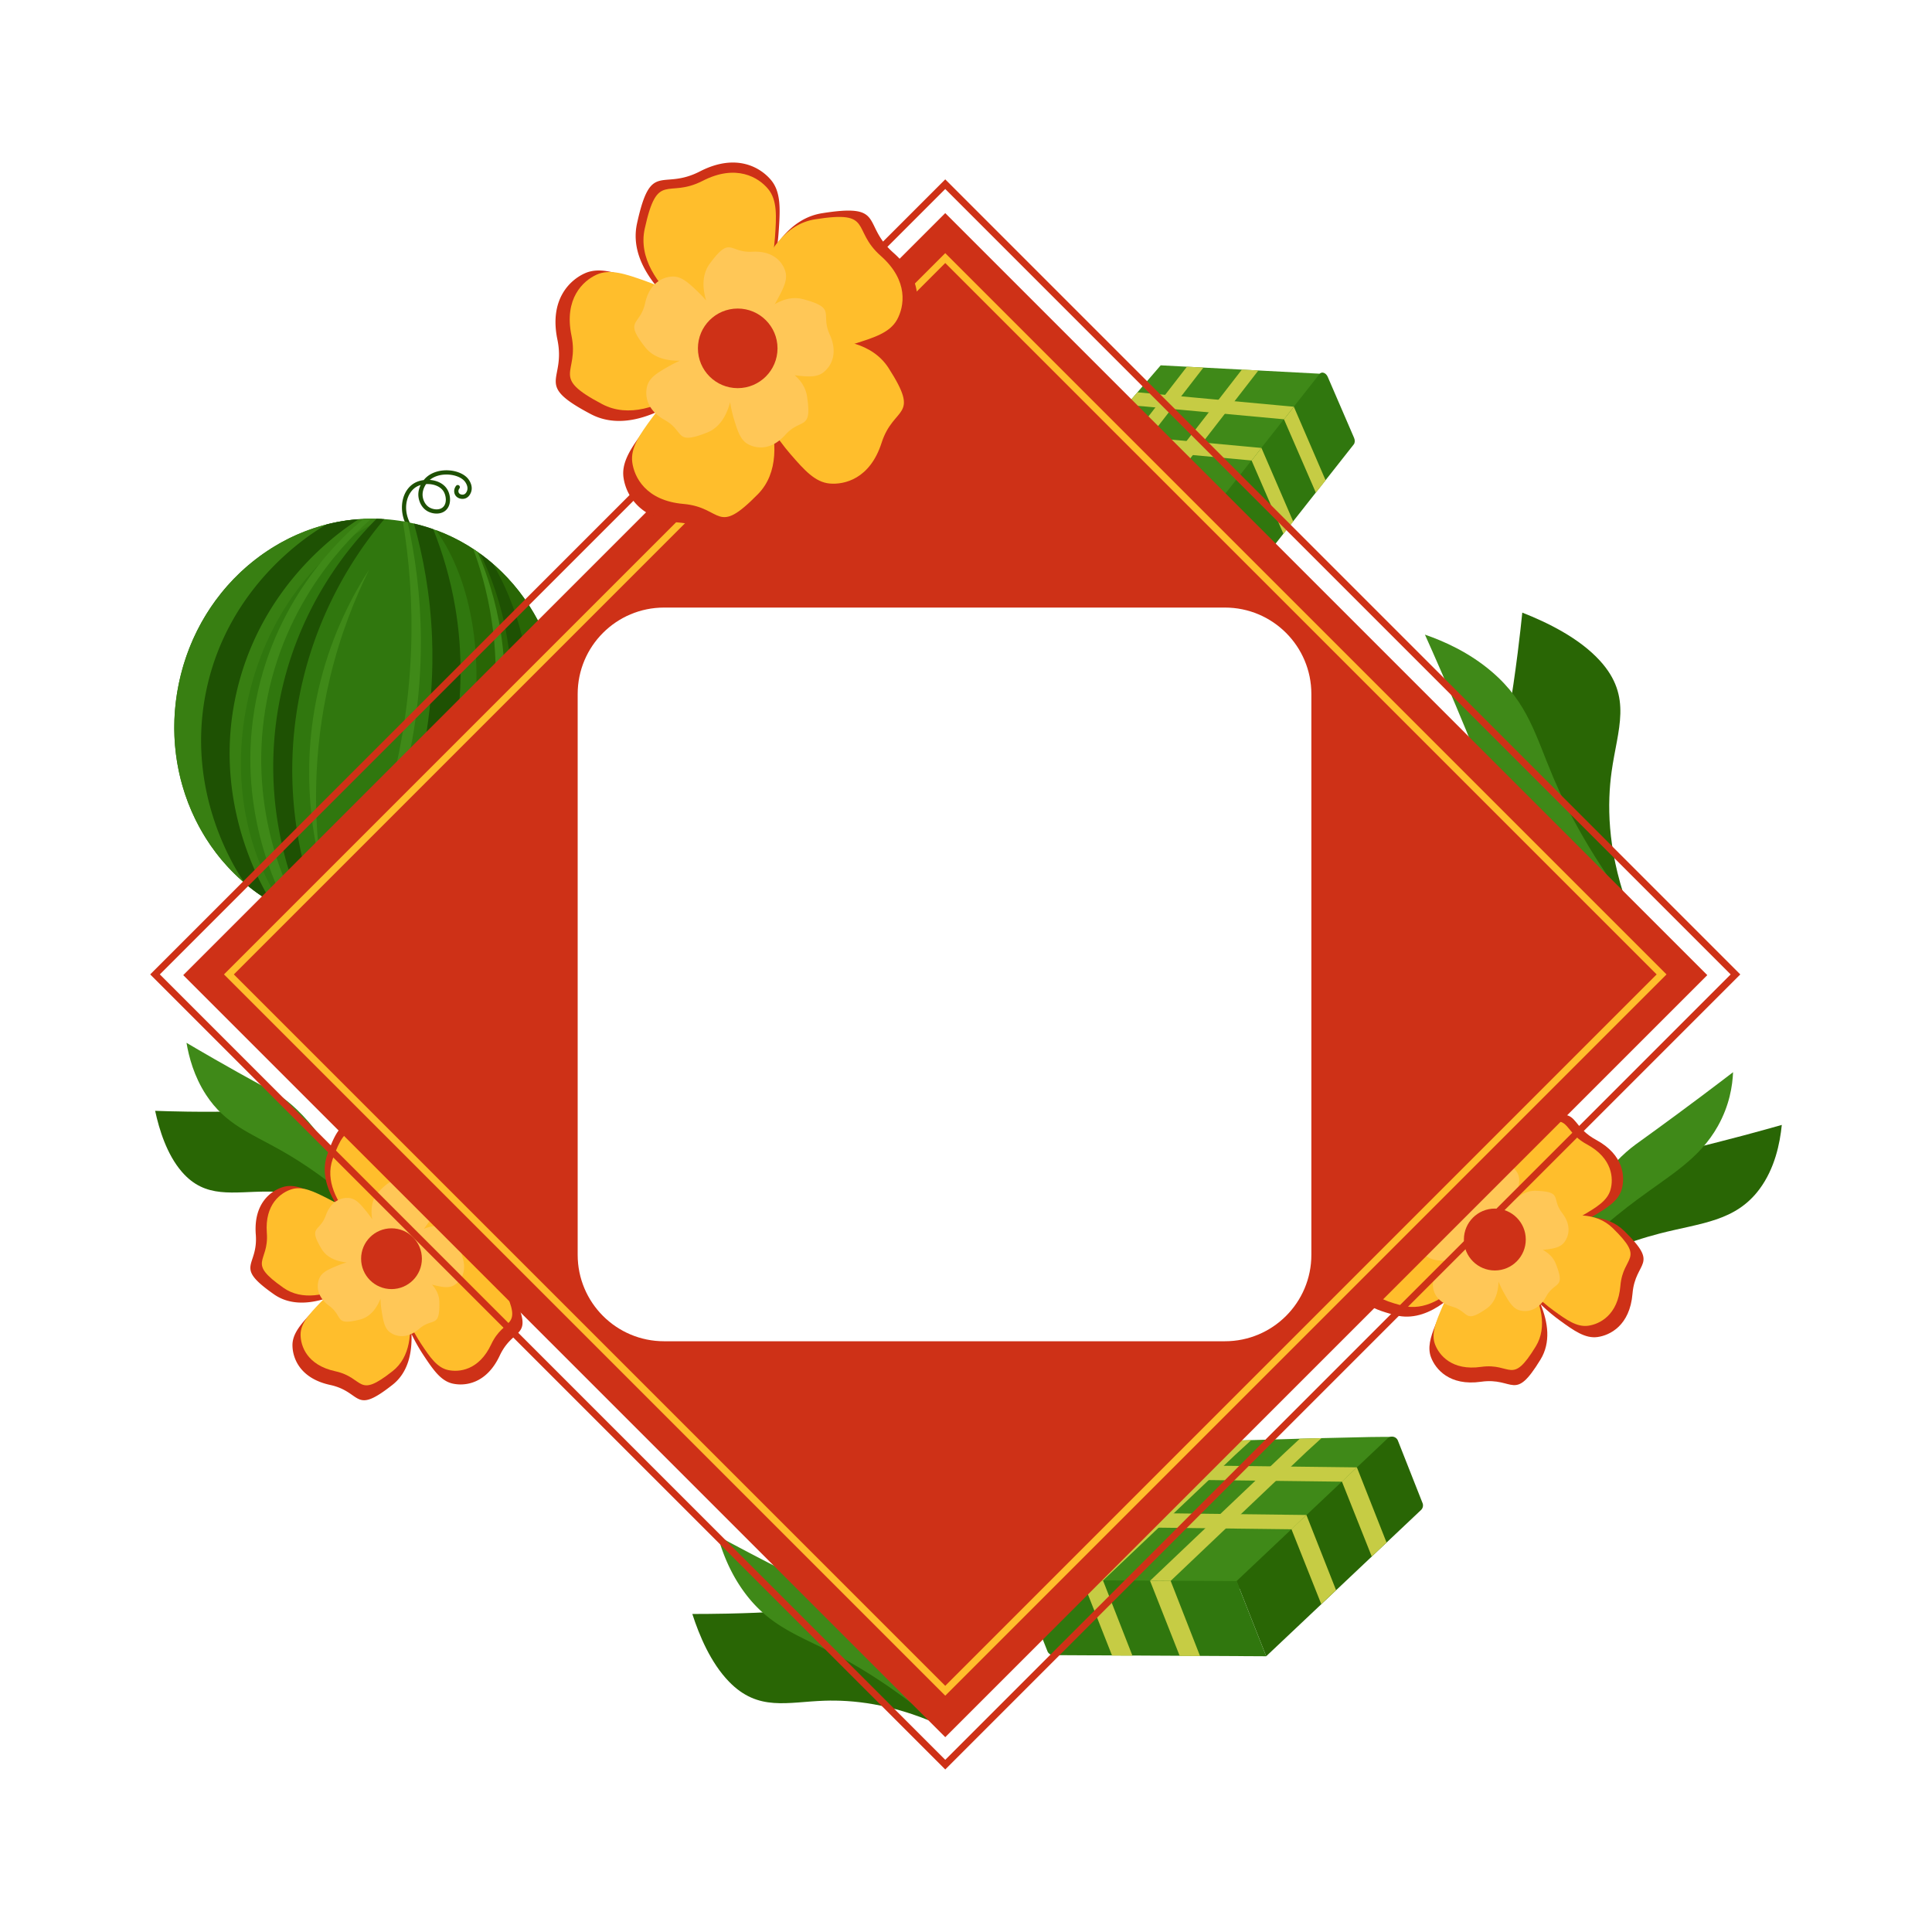 <svg xmlns="http://www.w3.org/2000/svg" viewBox="0 0 2000 2000" width="300" height="300" fill="none"><defs><style>.cls-3tet1{fill:#296605}.cls-3tet2{fill:#ce3117}.cls-3tet3{fill:#1e5103}.cls-3tet4{fill:#c6cc44}.cls-3tet5{fill:#30770e}.cls-3tet6{fill:#ffbe2c}.cls-3tet7{fill:#3f8918}.cls-3tet9{fill:#ffc757}</style></defs><path d="M1596.34 1331.96c52.51-98.92 94.88-128.26 124.82-135.7 6.22-1.55 37.64-8.54 83.19-20.69 17.15-4.57 31.12-8.49 40.16-11.06-1.93 19.21-7.23 45.06-23.01 66.36-24.97 33.68-60.67 35.05-103.38 46.06-31.54 8.14-74.3 23.45-121.79 55.02Z" class="cls-3tet1"/><path d="M1596.31 1332.16c38.53-90.86 72.26-129.32 96.78-147.32 5.1-3.74 30.87-22.07 68.14-50.02 14.03-10.52 25.45-19.23 32.84-24.89-.61 14.1-3.66 34.22-15.69 55.71-19.02 33.99-48.65 50.26-83.61 76.22-25.82 19.17-60.6 48.11-98.46 90.31Z" class="cls-3tet7"/><path d="M381.5 1258.48c-55.64-89.21-93.47-108.52-118.32-108.31-5.17.04-31.14 1.11-69.08.59-14.28-.2-25.95-.56-33.5-.84 4.23 19.53 12.07 45.08 27.61 63.09 24.59 28.49 53.18 20.4 88.69 20.51 26.23.09 62.39 4.67 104.6 24.96" class="cls-3tet1"/><path d="M381.55 1258.68c-43.4-84.52-75.62-115.66-97.65-127.91-4.58-2.55-27.65-14.8-61.22-34.03-12.63-7.24-22.94-13.28-29.61-17.22 2.46 14.54 7.72 34.72 20.29 53.94 19.9 30.39 45.75 39.48 77.2 57.24 23.23 13.12 54.95 34.05 90.99 67.99Z" class="cls-3tet7"/><path d="M970.48 1784.66c-71.76-98.47-115.3-118.79-142.29-117.59-5.61.25-33.69 2.46-74.99 3.34-15.54.33-28.27.37-36.51.36 7.07 21.86 18.82 50.38 37.99 70.1 30.32 31.18 60.37 20.95 98.97 19.7 28.52-.92 68.39 2.85 116.81 24.09Z" class="cls-3tet1"/><path d="M970.56 1784.89c-57.86-93.66-96.81-127.53-122.3-140.49-5.3-2.69-31.92-15.62-70.83-36.01a3310 3310 0 0 1-34.36-18.27c4.52 16.31 12.78 38.87 28.88 60.05 25.47 33.51 54.71 42.75 91.13 61.57 26.9 13.9 64.02 36.27 107.48 73.16Z" class="cls-3tet7"/><path d="M1683.64 934.38c-110.69-90.91-130.13-142.49-125.47-173.2.97-6.38 6.98-38.26 12.94-85.34 2.24-17.72 3.8-32.25 4.76-41.66 25.63 10.06 58.76 26.08 80.36 49.77 34.15 37.47 18.19 70.85 12.1 114.83-4.5 32.49-4.67 78.37 15.31 135.61Z" class="cls-3tet1"/><path d="M1683.9 934.5c-106.52-74.6-142.91-122.17-155.58-152.46-2.63-6.3-15.12-37.87-35.19-84.17-7.55-17.42-13.9-31.68-18.04-40.9 19.21 6.64 45.54 18.13 69.27 38.45 37.54 32.13 45.27 66.38 63.72 109.68 13.63 31.99 36.32 76.42 75.82 129.41Z" class="cls-3tet7"/><path d="M537.03 1243.82c-22.57-25.75-.4-39.8-51.99-38.26-12.65.38-23.4 5.78-32.41 13.71-.13.12-.26.23-.39.35a78 78 0 0 0-4.79 4.68l-.36.39.15-.6.06-.24c.67-2.72 1.23-5.24 1.69-7.53l.12-.58c3.44-17.12 5.91-30.75-.72-41.21-6.82-10.76-24.2-25.01-54.64-14.14-.09.03-.19.06-.29.1-2.72.98-5.25 1.7-7.6 2.22-18.35 4.03-26.37-4.04-35.34 7.6-2.53 3.3-5.14 8.19-8.08 15.38-.9 2.18-1.82 4.57-2.78 7.2-.25.68-.51 1.38-.76 2.09-6.11 17.09-1.16 34.29 7.82 49.4q.135.255.3.51c.72 1.19 1.46 2.38 2.23 3.55-1.44-.93-2.86-1.81-4.23-2.63-4.3-2.6-8.22-4.71-11.62-6.44-6.94-3.51-13.26-6.67-19.19-8.81-7.59-2.74-14.52-3.79-21.25-1.74-12.22 3.71-30.67 16.74-28.16 49.2 2.65 34.14-23.52 32.11 18.7 61.78 15.07 10.59 33.26 10.24 50.43 5.43.37-.1.74-.21 1.1-.32q1.575-.45 3.12-.96-1.59 1.35-3.06 2.67c-4.2 3.74-7.71 7.23-10.59 10.26-2.2 2.31-4.31 4.54-6.3 6.71-9.05 9.93-15.47 18.71-15.44 28.99.05 12.77 7.22 34.19 39.03 41.11 33.46 7.29 23.99 31.76 64.55-.15 16.06-12.63 20.33-32.83 19.64-52.61 4.41 9.24 8.89 16.65 12.59 22.22 9.82 14.77 17.74 26.38 29.98 29.13 12.46 2.79 34.93.56 48.75-28.92 4.49-9.57 9.67-14.79 14.03-18.8 1.91-1.76 3.67-3.29 5.14-4.85 4.27-4.52 6.15-9.33 2.59-20.86-1.49-4.82-3.93-10.82-7.55-18.46-5.14-10.83-13.72-18.3-23.86-23.36-.8-.4-1.62-.79-2.44-1.16h.04c.19-.03.38-.07.57-.1 10.29-1.81 19.28-3.49 26.42-6.67 2.37-1.07 4.53-2.29 6.47-3.75 2-1.49 3.75-3.22 5.25-5.26 7.56-10.29 14.53-31.77-6.93-56.26Zm-123.25 77.17c-.38.44-.77.88-1.15 1.32-.21-.51-.32-.79-.32-.79-.9-.48-1.81-.97-2.71-1.45-5.51-2.95-11.01-5.89-16.51-8.84-.06.02-.12.05-.17.07l.45-2.23c.14-.67.27-1.35.41-2.02.17-.87.35-1.73.53-2.6.32-1.6.64-3.21.97-4.81.46-2.29.93-4.59 1.39-6.88.1 0 .21 0 .31-.02 5.6-.38 11.18-.78 16.77-1.17-.08.32-.12.5-.12.5 2.4 5.05 4.79 10.09 7.17 15.14.59 1.23 1.17 2.46 1.75 3.69-2.92 3.36-5.84 6.73-8.77 10.09" class="cls-3tet2"/><path d="M394.6 1290.07s-66.16-45.45-50.2-90.17c15.97-44.71 20.57-21.01 50.2-31.72 28.17-10.18 44.24 2.98 50.53 12.91 6.17 9.74 3.78 22.45.55 38.45-3.06 15.2-10.5 41.2-31.07 69.14-6.67.46-13.34.93-20.01 1.39" class="cls-3tet6"/><path d="M413.16 1289.23s18.24-78.17 65.7-79.59c47.46-1.41 27.06 11.51 47.82 35.2 19.74 22.52 13.33 42.29 6.38 51.76-6.83 9.3-19.54 11.69-35.61 14.52-15.27 2.68-42.19 5.23-75.7-3.76-2.86-6.04-5.72-12.08-8.58-18.13Z" class="cls-3tet6"/><path d="M422.34 1305.42s78.93-14.65 99.25 28.26c20.33 42.9.31 29.41-13.07 57.93-12.72 27.12-33.39 29.17-44.86 26.6-11.25-2.52-18.55-13.21-27.58-26.8-8.58-12.91-21.71-36.55-26.92-70.86 4.39-5.04 8.77-10.09 13.16-15.13Z" class="cls-3tet6"/><path d="M411.94 1316.32s31.82 73.7-5.49 103.05c-37.31 29.36-28.6 6.84-59.38.14-29.26-6.37-35.87-26.07-35.91-37.82-.04-11.53 8.75-21.02 20-32.85 10.68-11.23 30.81-29.29 63.1-41.99 5.89 3.16 11.79 6.31 17.68 9.47" class="cls-3tet6"/><path d="M393.72 1308.77s-61.44 51.67-100.28 24.37-14.77-25.43-17.21-56.84c-2.31-29.86 14.66-41.85 25.9-45.26 11.03-3.35 22.65 2.34 37.21 9.71 13.83 7 36.91 21.09 58.36 48.36-1.33 6.55-2.66 13.1-3.99 19.66Z" class="cls-3tet6"/><path d="M479.83 1305.59c-.25-1.35-.6-2.75-1.05-4.22-.41-1.33-.71-2.57-.92-3.72-2.64-14.28 7.55-16.76-16.25-26.56-4-1.65-8.07-2.14-12.09-1.78-3.68.32-7.31 1.35-10.8 2.84 1.04-1.33 1.97-2.57 2.77-3.7 1.04-1.46 2.04-2.86 2.95-4.22 4.04-5.92 6.75-11.05 5.96-16.49-.6-4.11-2.81-9.7-8.31-13.76-.77-.59-1.61-1.13-2.52-1.64-3.35-1.86-7.64-3.2-13.12-3.6-13.21-.98-15.29-8.34-22.51-5.01-2.85 1.31-6.5 4.28-11.94 9.97-.25.27-.5.53-.74.81-1.65 1.87-2.94 3.9-3.93 6.05-3.04 6.61-3.21 14.29-2.01 21.74-2.09-3.2-4.09-5.85-5.8-7.95-6.03-7.43-10.88-13.26-17.59-14.1-3.25-.41-7.66-.1-12.03 2.13-1.07.54-2.13 1.2-3.18 2-.08.05-.17.12-.25.19-.49.38-.97.78-1.45 1.24-3.01 2.76-5.75 6.77-7.78 12.46-6.22 17.39-18.65 10.63-4.4 34.53 5.5 9.23 15.63 12.96 25.99 14.07a99 99 0 0 0-9.57 3.36c-8.85 3.64-15.82 6.61-18.56 12.79-1.77 4-2.9 10.36.15 17.13.75 1.68 1.76 3.38 3.08 5.08.11.14.22.29.34.43.26.32.53.64.82.96 1.55 1.77 3.45 3.52 5.77 5.23 14.87 10.96 4.82 20.92 31.81 14.14 10.69-2.68 17.24-11.68 21.25-21.57.14 5.51.71 10.15 1.31 13.71 1.58 9.43 2.93 16.89 8.34 20.94 4.13 3.09 11.66 6.01 20.76 2.47 1.45-.56 2.94-1.29 4.47-2.21 1.68-1.01 3.39-2.25 5.14-3.76 13.99-12.07 21.47-.05 20.86-27.88-.15-6.97-3.15-12.9-7.55-17.86h.03c9.27 2.33 16.65 4.09 22.53.75 1.38-.78 2.87-1.86 4.28-3.27 1.56-1.54 3.03-3.47 4.16-5.83 1.11-2.33 1.9-5.08 2.11-8.28.16-2.31 0-4.84-.53-7.62Zm-82.31 3.02c-.99-1.29-1.98-2.57-2.98-3.86-.08-.1-.15-.2-.23-.3l-1.23-1.59h-.1c.76-1.07 1.53-2.15 2.3-3.22.13-.19.27-.39.42-.58 1.06-1.5 2.14-3 3.21-4.5l8.67 3.18c-.11.14-.17.21-.17.21l.24 11.24c-1.61.75-3.22 1.49-4.84 2.25-.85.39-1.7.78-2.55 1.18.01-.3.01-.46.01-.46-.92-1.18-1.83-2.37-2.75-3.55" class="cls-3tet9"/><circle cx="405.28" cy="1303.01" r="31.46" class="cls-3tet2"/><path d="M485.06 496.29c-3.67-5.14-11.4-8.72-20.16-9.34-9.84-.71-19.09 2.39-24.75 8.3-.3.31-.84.9-1.49 1.72-3.61.47-7.06 1.57-9.91 3.26-11.9 7.07-15.93 24.29-9.84 39.7l.03.09c.47 1.16.99 2.32 1.57 3.46.39.76 1.16 1.2 1.96 1.2a2.3 2.3 0 0 0 .99-.24c1.08-.55 1.51-1.87.96-2.95-.08-.15-.15-.3-.22-.45-7.8-15.77-2.6-31.45 6.79-37.04 1.35-.8 2.85-1.44 4.46-1.91-1.77 3.64-3.09 8.44-1.99 13.86.59 2.93 2.75 10.13 9.92 13.7 5.08 2.52 12.86 3.21 17.94-1.24 6.02-5.27 5.55-15.45 1.66-21.86-3.67-6.06-10.76-9.2-18.07-9.74 4.84-4.01 12.02-6.04 19.68-5.49 7.49.54 13.97 3.42 16.9 7.52.99 1.38 3.18 4.97 2.2 8.57-.24.89-1.23 3.86-3.75 4.5-1.53.38-4.11.05-5.05-1.9-.64-1.33-.36-3.07.73-4.42a2.192 2.192 0 0 0-3.41-2.75c-2.14 2.66-2.64 6.22-1.27 9.07 1.89 3.93 6.61 5.12 10.07 4.25 4.83-1.22 6.51-6.13 6.91-7.6 1.42-5.22-1.18-9.93-2.86-12.27m-25.82 12.53c2.58 4.27 3.74 12.3-.81 16.3-3.56 3.11-9.29 2.49-13.1.6-5.44-2.7-7.11-8.34-7.57-10.64-1.18-5.82 1.28-10.93 3.31-13.95 7.17-.42 14.74 2.04 18.17 7.69" class="cls-3tet3"/><ellipse cx="380.95" cy="748.28" class="cls-3tet5" rx="211.7" ry="200.02" transform="rotate(-78.43 380.932 748.264)"/><path d="M294.97 941.13C212.63 902 164.88 806.45 185 708.15c21.46-104.82 112.67-176.44 210.93-170.86-66.72 30.53-121.78 101.14-140.19 191.07-16.49 80.54.13 158.38 39.23 212.76Z" style="fill:#387f12"/><path d="M577.27 788.48c-19.83 96.83-99.18 165.33-188.63 170.8 44.2-38.14 80.67-102.71 96.53-180.18 18.78-91.74 3.88-178.2-33.84-230.32 92.03 33.81 147.34 135.2 125.94 239.7" class="cls-3tet1"/><path d="M337.88 542.98c4.81-1.28 10.1-2.46 15.84-3.43 6.32-1.06 12.22-1.7 17.61-2.05-17.57 11.25-98.53 65.71-125.38 174.63-28.4 115.21 24.93 205.28 35 221.6a155 155 0 0 1-20.38-13.49c-2.58-2.02-5.01-4.05-7.28-6.07-9.38-13.81-61.95-94-39.63-199.9C237 603.54 324.01 551.04 337.88 542.98" class="cls-3tet3"/><path d="M397.86 537.42c-23.18 27.38-75.05 96.09-90.78 199.8-15.72 103.61 13.37 184.55 27.37 217.58a84 84 0 0 1-6.15-1.27c-3.78-.93-7.19-2.05-10.2-3.21-13.5-28.36-48.99-112.38-29.54-220.32 18.95-105.22 78.83-170.6 101.3-192.95 2.67.12 5.34.24 8 .37" class="cls-3tet3"/><path d="M384.39 537c-20.21 17.59-90.9 83.41-109.56 195.91-18.06 108.88 24.21 191.72 37.55 215.66-2.26-.72-4.69-1.62-7.25-2.72-2.24-.97-4.29-1.97-6.15-2.97-12.48-22.83-55.45-107.88-33.87-218.24 21.2-108.44 90.86-170.56 111.13-187.42l8.16-.21Z" class="cls-3tet7"/><path d="M448.46 547.81c-3.68-1.29-7.59-2.54-11.73-3.7-2.83-.79-5.58-1.49-8.24-2.12 9.34 33.17 17 72.92 18.77 118.04 5.45 138.65-47.88 245.87-79.9 299.21 5.09.23 10.5.29 16.19.11q4.725-.15 9.15-.48c32.98-50.84 104.23-177.23 78.69-329.44-5.07-30.24-13.3-57.5-22.92-81.63Z" class="cls-3tet3"/><path d="M421.99 540.33c-1.65-.22-3.3-.43-4.95-.65 6.31 38.25 10.36 83.22 8.49 133.42-4.65 124.95-43.76 223.4-74.85 284.64 2.21.27 4.41.55 6.62.82 32.69-58.73 79.39-163.51 78.39-297.85-.34-45.35-6.05-85.86-13.7-120.38m-39.8 49.23c-14.68 29.66-29.91 67.33-40.63 112.3-19.04 79.9-15.75 149.02-9.53 195.36-9.29-37.2-21.43-107.98-.37-191.67 12.71-50.51 33.45-89.53 50.52-115.99Z" class="cls-3tet7"/><path d="M497.22 573.42c11.33 23.09 48 104.94 24.39 208.49-22.9 100.43-87.97 157.54-108.31 174.08 4.68-.69 9.88-1.76 15.44-3.41 2.93-.87 5.66-1.82 8.21-2.8 16.86-12.72 86.95-68.57 106.73-170.98 19.29-99.91-22.42-176.27-33.34-194.96-1.91-1.66-3.92-3.34-6.04-5.03q-3.615-2.88-7.08-5.4Z" class="cls-3tet3"/><path d="M489.92 568.37c11.67 31.36 34.66 106.13 16.41 199.37-19.99 102.18-77.72 166.27-101.05 189.66.95-.14 1.92-.3 2.89-.46.74-.12 1.46-.25 2.18-.38 21.68-19.58 89.04-85.38 107.5-194.84 15.24-90.37-11.08-161.74-23.46-190.31l-4.47-3.03Zm570.01 1071.22c73.92 1.74 147.84 3.48 221.77 5.21.92 0 1.81-.34 2.48-.98l158.8-150.01c1.21-1.15 1.38-2.74.83-4.02 0 0-.66-1.54-3.49-2.15-2.44-.53-33.24.09-72.34 1.11-7.23.19-14.74.4-22.42.6-16.46.46-33.64.96-50.29 1.46-7.71.23-15.31.46-22.67.69-18.08.55-34.73 1.07-48.07 1.5-8.81 7.85-17.61 15.68-26.42 23.52-5.54 4.94-11.07 9.87-16.61 14.8-12.89 11.48-25.79 22.98-38.69 34.46l-16.62 14.79c-22.09 19.68-44.18 39.35-66.27 59.02Z" class="cls-3tet7"/><path d="m1310.77 1714.55 160.25-151.38a6.57 6.57 0 0 0 1.6-7.18l-25.51-64.65c-1.71-4.32-7.24-5.55-10.62-2.36l-156.42 147.77 30.7 77.81Z" class="cls-3tet1"/><path d="m1310.77 1714.55-220.44-1.16a6.55 6.55 0 0 1-6.07-4.16l-25.51-64.65c-1.71-4.32 1.5-9 6.14-8.98l215.18 1.14z" class="cls-3tet5"/><path d="m1420.03 1611.3 15.33-14.47-30.7-77.82-15.52 14.66zm-52.26 49.28 15.32-14.47-30.7-77.81-15.51 14.66zm-125.48 53.73-21.07-.11-30.71-77.81 21.34.11zm-70-.36-21.08-.1-30.7-77.81 21.34.11z" class="cls-3tet4"/><path d="m1190.52 1636.39 21.31.17 80.63-76.62 15.49-14.72 12.86-12.22 15.58-14.8 1-.95 15.47-14.69c5.04-4.6 10.09-9.2 15.13-13.8-7.23.19-14.74.4-22.42.6-5.11 4.75-10.21 9.5-15.31 14.25l-15.08 14.33-.29.28-15.28 14.53-13.34 12.67-15.41 14.64-80.33 76.34Zm-70.03-.39 21.31.17 79.8-75.83 15.23-14.47 14.42-13.69 12.34-11.73 3.24-3.08 11.91-11.33 16.53-15.21c-7.71.23-15.31.46-22.67.69-5.5 5.2-10.99 10.39-16.48 15.59l-10.53 10-4.53 4.3-11.06 10.5-14.88 14.14-15.15 14.4-79.5 75.55Z" class="cls-3tet4"/><path d="m1126.2 1580.57 210.83 2.54 15.36-14.81-209.57-2.52zm55.3-49.25 48.51.58 21.23.26 48.35.58 21.2.25 68.5.83 15.35-14.81-68.28-.82-21.21-.25-48.34-.58-21.23-.26-47.48-.57c-5.54 4.94-11.07 9.87-16.61 14.8Z" class="cls-3tet4"/><path d="M1681.19 1274.09c-8.74-8.52-19.57-12.6-31.04-13.84-.91-.1-1.83-.19-2.75-.25 0-.01.02-.01.04-.02.17-.1.35-.2.52-.3 15.34-8.99 27.37-16.35 30.83-28.48 3.57-12.51 2.6-35.48-26.56-51.25-5.56-3.01-9.58-6.16-12.72-9.2-1.86-1.8-3.41-3.55-4.78-5.2-4.38-5.23-7.08-9.49-12.41-11.04-5.9-1.7-15.04-.05-33.27 7.34-12.09 4.91-20.48 14.02-26.27 24.95-.01 0-.02.03-.03.05-1.15 2.17-2.2 4.42-3.15 6.72-.03-.3-.07-.59-.1-.88-.32-2.84-.69-5.43-1.06-7.78-.44-2.81-.88-5.53-1.33-8.14-.52-2.98-1.07-5.83-1.69-8.52-2.3-9.96-5.63-17.89-12.36-23.02-10.35-7.88-32.1-15.35-57.4 6.07-26.61 22.53-40.53-.29-39.87 52.26.24 18.49 11.06 33.15 24.98 44.38q.24.21.48.39c.76.61 1.53 1.21 2.3 1.79.36.27.71.54 1.07.8-.52-.11-1.03-.22-1.54-.33-1.17-.24-2.32-.47-3.43-.68-5.02-.96-9.5-1.59-13.36-2.03-7.88-.89-15.05-1.67-21.47-1.6-8.21.07-15.19 1.53-20.88 5.86-10.35 7.88-23.34 26.86-9.44 56.95 1.19 2.58 2.11 4.99 2.82 7.26.96 3 1.56 5.75 1.93 8.28 2.22 14.58-2.58 22.03 13.38 29.57 4.19 1.97 9.82 3.96 17.38 6.07 1.35.39 2.76.77 4.24 1.16 1.26.33 2.51.6 3.76.82 16.76 2.99 32.63-3.57 46.3-13.51l.94-.7c.89-.66 1.76-1.33 2.63-2.02-.69 1.24-1.35 2.45-1.97 3.64-2.68 5.05-4.79 9.63-6.47 13.54-1.28 3-2.51 5.88-3.64 8.67 0 .02-.01.03-.01.05-5.12 12.65-8.12 23.29-4.45 33.07 4.57 12.17 19.01 30.07 51.83 25.4 34.52-4.91 34.16 21.81 61.56-23.02 10.85-17.76 7.77-38.54.1-57.18 7.48 7.25 14.39 12.74 19.89 16.74 14.61 10.63 26.29 18.9 38.94 17.18 12.89-1.75 33.55-11.85 36.29-44.88 2.89-34.75 28.86-28.45-8.76-65.14m-119.25 23.21c-.21.55-.42 1.11-.63 1.66-.38-.41-.59-.63-.59-.63l-3.09-.42c-6.3-.86-12.6-1.73-18.9-2.59-.05.04-.09.08-.14.12l-.36-2.3c-.11-.68-.22-1.37-.32-2.05-.15-.89-.29-1.79-.42-2.68-.26-1.65-.52-3.29-.77-4.94-.38-2.35-.74-4.7-1.11-7.05l.27-.12c5.2-2.36 10.4-4.72 15.61-7.07.03.33.06.51.06.51 4.06 3.97 8.13 7.94 12.2 11.91.99.97 1.99 1.94 2.99 2.91-1.6 4.25-3.2 8.49-4.8 12.74" class="cls-3tet2"/><path d="M1532.67 1274.58s-79.27-19.93-79.88-68.27 12.19-27.35 36.67-48.07c23.28-19.7 43.29-12.83 52.8-5.59 9.34 7.11 11.56 20.09 14.16 36.51 2.46 15.59 4.58 43.04-5.15 77.01-6.2 2.81-12.4 5.61-18.6 8.42Z" class="cls-3tet6"/><path d="M1550.09 1267.2s-10.3-81.08 34.5-99.25 29.91 1.39 58.13 16.65c26.83 14.5 27.71 35.64 24.43 47.14-3.22 11.29-14.5 18.09-28.85 26.48-13.62 7.97-38.42 19.94-73.6 23.24l-14.62-14.26Z" class="cls-3tet6"/><path d="M1564.6 1279.4s70.15-41.96 104.76-8.21 10.72 27.96 8.06 59.93c-2.53 30.39-21.53 39.68-33.39 41.29-11.64 1.58-22.38-6.03-35.82-15.8-12.77-9.28-33.68-27.2-50.81-58.1z" class="cls-3tet6"/><path d="M1558.53 1293.5s56.5 59.06 31.29 100.31-24.88 16.67-56.63 21.18c-30.19 4.29-43.48-12.17-47.68-23.37-4.13-10.99.9-23.17 7.45-38.44 6.21-14.51 19.03-38.88 45.35-62.45 6.74.92 13.49 1.85 20.23 2.77Z" class="cls-3tet6"/><path d="M1538.46 1292.74s-40.33 71.09-87.08 58.81c-46.75-12.29-23.11-19.04-36.57-48.15-12.79-27.68-.84-45.14 8.68-52.39 9.34-7.11 22.45-5.79 38.96-3.92 15.68 1.78 42.71 7.05 72.85 25.48 1.05 6.72 2.11 13.45 3.16 20.17" class="cls-3tet6"/><path d="M1622.74 1266.27c-.67-2.25-1.7-4.62-3.2-7.08a39 39 0 0 0-2.51-3.66c-11.45-14.92 1.2-21.82-27.12-22.82-8.44-.3-15.59 3.56-21.48 9.13.53-1.65.97-3.16 1.34-4.52.87-3.23 1.67-6.23 2.21-9.02 1.03-5.35 1.12-9.93-1.05-13.9-.85-1.55-2.05-3.25-3.66-4.84a21.4 21.4 0 0 0-9.15-5.36c-.94-.27-1.94-.49-2.99-.65-3.86-.59-8.43-.35-13.8 1.2-5.78 1.67-9.9 1.35-13.19.99-7-.78-10.29-1.72-17.93 15.96-.44 1.01-.8 2.03-1.09 3.06-2.62 9.04.19 18.36 4.85 26.6a96 96 0 0 0-8.36-5.53c-4.19-2.47-7.96-4.67-11.51-6.05-3.03-1.18-5.9-1.77-8.76-1.44-.5.05-1.01.14-1.52.26-3.25.76-7.35 2.63-10.72 6.31-.83.9-1.61 1.9-2.33 3.03-.06.09-.12.18-.17.28-.34.53-.65 1.1-.95 1.69-.93 1.83-1.69 3.93-2.21 6.32-.55 2.45-.84 5.22-.8 8.33.01.97-.02 1.89-.08 2.76-1.07 15.88-12.81 14.91 8.13 31.76.58.46 1.16.9 1.76 1.3 5.69 3.83 12.31 4.92 19.02 4.43 3.01-.22 6.04-.76 9.01-1.51-3.22 2.4-5.86 4.68-7.94 6.6-6.42 5.93-11.59 10.81-12.89 16.71-.15.68-.25 1.37-.29 2.08-.27 4.45.9 10.92 6.22 16.3 1.3 1.33 2.87 2.6 4.73 3.75.16.1.32.19.48.28.36.23.74.44 1.12.64 2.11 1.14 4.55 2.13 7.37 2.94 18.07 5.19 12.01 18.26 35.37 2.22 9.25-6.35 12.31-17.26 12.64-28.12 2.09 5.21 4.28 9.44 6.11 12.62 4.85 8.44 8.78 15.09 15.38 17.03 5.04 1.48 13.26 1.61 20.69-5 1.19-1.05 2.36-2.28 3.48-3.7 1.25-1.56 2.45-3.35 3.58-5.41 9.07-16.46 20.47-7.65 10.03-33.99-2.62-6.61-7.58-11.2-13.53-14.38h.02c9.68-1.06 17.35-1.99 21.77-7.27 3.3-3.93 6.64-11.17 3.92-20.33m-84.93 22.34c-.11-.06-.21-.13-.32-.2l-1.74-1.08c-.03 0-.06.02-.09.03.35-1.3.7-2.59 1.06-3.89.05-.23.12-.45.18-.68.49-1.82.99-3.63 1.48-5.45 3.13 0 6.26-.03 9.4-.04-.06.17-.09.26-.09.26 1.41 3.55 2.81 7.1 4.22 10.64-1.28 1.29-2.56 2.58-3.83 3.87-.67.68-1.34 1.35-2.01 2.03-.1-.29-.15-.44-.15-.44-1.3-.81-2.59-1.61-3.89-2.42-1.41-.88-2.81-1.75-4.22-2.63" class="cls-3tet9"/><circle cx="1547.45" cy="1283.15" r="32.03" class="cls-3tet2"/><path d="M1370.82 387.1c-34.61 45.99-69.22 91.97-103.83 137.95-.44.56-1.08.84-1.8.78l-168.56-14.96c-1.29-.12-2.35-1.19-2.86-2.47 0 0-.62-1.54.37-3.7.85-1.87 16.09-20.04 35.59-42.92 3.6-4.23 7.36-8.62 11.19-13.11 8.22-9.61 16.82-19.63 25.16-29.33 3.86-4.49 7.67-8.91 11.36-13.2 9.06-10.52 17.42-20.2 24.11-27.96 9.06.48 18.11.96 27.16 1.43 5.7.3 11.39.61 17.08.9l39.79 2.1c5.69.3 11.39.6 17.08.89l68.15 3.6Z" class="cls-3tet7"/><path d="m1295.71 594.24-170.11-15.1c-2.07-.18-4.12-1.91-5.17-4.35l-27.31-63.26c-1.83-4.23.09-8.49 3.67-8.17l166.05 14.74 32.87 76.13Z" class="cls-3tet1"/><path d="m1295.71 594.24 105.67-134.16c1.29-1.63 1.44-4.3.38-6.75l-27.31-63.26c-1.83-4.23-6.24-5.75-8.46-2.93L1262.85 518.1l32.87 76.13Z" class="cls-3tet5"/><path d="m1179.71 583.91-16.27-1.44-32.87-76.13 16.47 1.46zm55.42 4.86-16.26-1.43L1186 511.2l16.47 1.46zm93.48-36.12 10.11-12.82-32.87-76.14-10.23 12.99zm33.57-42.6 10.1-12.82-32.87-76.14-10.23 12.99z" class="cls-3tet4"/><path d="m1305.85 463.69-10.18 13.01-85.87-7.93-16.49-1.52-13.7-1.27-16.59-1.53-1.07-.1-16.47-1.52c-5.25-.35-10.51-.71-15.76-1.06 3.6-4.23 7.36-8.62 11.19-13.11 5.38.43 10.75.85 16.13 1.28l16.06 1.49.31.03 16.28 1.51 14.2 1.31 16.41 1.51 85.55 7.91Zm33.55-42.64-10.18 13.01-84.98-7.85-16.22-1.5-15.35-1.41-13.14-1.21-3.45-.32-12.69-1.18-17.3-1.26c3.86-4.49 7.67-8.91 11.36-13.2 5.84.52 11.67 1.04 17.51 1.57l11.21 1.03 4.82.45 11.77 1.09 15.85 1.47 16.13 1.49z" class="cls-3tet4"/><path d="m1302.67 383.5-100.19 129.37-16.49-1.67 99.59-128.59c5.69.3 11.39.6 17.08.89Zm-56.87-2.99-23.05 29.77-10.08 13.03-22.98 29.66-10.08 13.01-32.55 42.04-16.48-1.67 32.44-41.9 10.08-13.01 22.97-29.66 10.08-13.03 22.56-29.14c5.7.3 11.39.61 17.08.9Z" class="cls-3tet4"/><path d="m1679.43 921.52-16.27-16.27-474.24-474.24-10.8-10.8-6.88-6.88-192.72-192.72-130.51 130.51-14.08 14.08-44.11 44.11-6.2 6.2-22.54 22.54-204.19 204.19-.21.21-16.28 16.28-13.65 13.65-5.51 5.51-8.29 8.29-19.71 19.71-17.45 17.45-34.19 34.19-16.36 16.36-14.09 14.09-84.49 84.49-14.11 14.11-13.74 13.74-6.04 6.04-17.57 17.57-3.83 3.83-.12.13-81.57 81.57 160.85 160.85 99 99 28.34 28.34 9.91 9.91 4.4 4.4 46.89 46.89 439.46 439.46 788.85-788.85-87.94-87.94Zm-411.38-292.57c49.41 0 89.47 40.06 89.47 89.47v580.57c0 49.41-40.06 89.47-89.47 89.47H687.47c-49.41 0-89.46-40.06-89.46-89.47V718.42c0-49.41 40.05-89.47 89.46-89.47z" class="cls-3tet2"/><path d="m1473.55 1250.12-.47.47c.51.11 1.02.22 1.54.33-.36-.26-.71-.53-1.07-.8M1240.07 523.6l-8.26-8.25-11.2-1 8.25 8.25 63.21 63.22-7.75-17.97zm-60.46-57.62-8.13-.75 4.91 4.9 23.34 23.34 4.46-5.75-21.45-21.45zM884.77 355.8l-50.28 50.27-35.27 35.28c.28 1.45.55 2.9.78 4.36.25 1.47.46 2.94.66 4.41l1.35-1.35 34.04-34.04 63.92-63.92c-4.7 1.69-9.78 3.29-15.17 4.96zm-435.66 859.94-2.24-2.23c-.37 1.95-.77 3.97-1.19 6.03-.16.79-.33 1.61-.52 2.47l1.98 1.98c.05-.05.11-.1.16-.14l-.06.24.21.21c1.54-1.64 3.14-3.2 4.79-4.68.14-.11.28-.22.42-.32l-.03-.03zM305.36 935.2a242 242 0 0 0 3.45 6.77l3.8-3.8c-.97-2.25-1.97-4.65-3.01-7.21zm996.96-349.35-62.25-62.25-8.26-8.25-17.6-17.61-10.02-10.02-21.45-21.45-1.89-1.89-10.02-10.02-3.46-3.46-15.28-15.28-173.57-173.57-93.75 93.75-50.28 50.27-35.27 35.28-1.21 1.21-19.2 19.2-61.43 61.43-17.45 17.45-130.41 130.4-.24.25-22.5 22.49-24.52 24.52-10.46 10.46-21.85 21.85-20.21 20.22-39.03 39.02-34.07 34.07-75.28 75.29-11.76 11.75-4.24 4.24-6.84 6.84-64.11 64.11-2.55 2.56 154 154 6.3 6.3 54.98 54.98.1.1.21.21 78.61 78.61 6.18 6.18 443.72 443.72 2.56 2.55 430.73-430.73 73.87-73.87 10.98-10.98 15.02-15.02 19.02-19.02 26.6-26.6 2.37-2.37 165.51-165.51 2.55-2.55zm253.1 582.4-2.52 2.52-67.56 67.57-9.15 9.14-1.47 1.47-1.17 1.17-.47.47-5.64 5.64-51.01 51.01-9.11 9.11-428.8 428.8-446.85-446.85-79.01-79-.03-.03-3.52-3.53-2.24-2.23-47-47.01-6.12-6.11-151.68-151.68L305 945.78l18.87-18.87 68.01-68.01 15.55-15.55 19.39-19.39 61.37-61.37 22.46-22.46 61.16-61.16.26-.26 137-137 16.18-16.18 75.41-75.41 1.35-1.35 34.04-34.04 97.47-97.47 15.51-15.5 29.49-29.5 168.86 168.86 8.75 8.76 10.24 10.23 5.11 5.12 4.91 4.9 23.34 23.34 29.13 29.13 63.21 63.22 5.75 5.74 417.14 417.15z" class="cls-3tet6"/><path d="m1315.65 522.8-48.76-48.76-11-1.01 23.75 23.74 4.93 4.93 38.74 38.74zm353.38 353.39-52.65-52.65-58.64-58.64-62.77-62.77-158.91-158.92-.09-.09-88.43-88.43-10.02-10.01-21.02-21.03-2.31-2.31-10.03-10.02-3.04-3.04-13.71-13.71-208.89-208.9-73.01 73.01-57.15 57.15-39.52 39.52-3.97 3.97-25.81 25.81-5.12 5.12-230.5 230.5-11.07 11.07-10.89 10.89-29.35 29.35-15.39 15.39-30.56 30.56-14.49 14.49-12.82 12.82-96.63 96.63-15.2 15.2-15.48 15.48-7.59 7.59-128.49 128.49 184.18 184.18 5.35 5.34 42.32 42.33 31.24 31.23 4.45 4.46 26.79 26.79 10.38 10.38 13.9 13.9 47.17 47.16 10.07 10.08 447.19 447.18 469.49-469.49 9.55-9.55 26.09-26.09 33.4-33.4 18.57-18.57 2.54-2.54 19.35-19.35 10.92-10.91 64.2-64.21 168.92-168.92zm-34.3 289.36-104.2 104.2-3.27 3.27-11.79 11.79-66.18 66.18-9.28 9.28-461.49 461.49-442.05-442.05-10.09-10.08-48.13-48.14-7.88-7.88-10.41-10.41-33.23-33.22-5.37-5.38-30.1-30.09-43.48-43.48-5.34-5.34-176.98-176.98 101.3-101.3 5.65-5.65 13.89-13.89 7.14-7.14 14.98-14.98 19.19-19.19 89.4-89.4 13.2-13.2 15.02-15.02 31.57-31.57 15.97-15.97 18.7-18.7 7.1-7.1 4.66-4.66 11.65-11.65 12.77-12.77 108.08-108.08 117.82-117.82 2.91-2.91 5.89-5.89 21.34-21.34 4.96-4.96 12.22-12.22 32.74-32.74 56.85-56.85 68.06-68.06 221.29 221.29 5.7 5.7 4.32 4.32 23.34 23.34 7.35 7.36 15.37 15.37 23.75 23.74 4.93 4.93 38.74 38.74 8.26 8.27 460 460z" class="cls-3tet2"/><path d="M933.88 388.14c-8.45-13.21-20.82-21.46-34.81-26.35-1.13-.4-2.28-.78-3.43-1.13.02 0 .04 0 .05-.02.25-.08.5-.15.74-.23 21.84-6.79 39.05-12.51 46.92-26.71 4.16-7.52 7.63-18.86 5.68-31.94-.4-2.69-1.03-5.46-1.94-8.28-2.63-8.22-7.56-16.92-15.81-25.63a100 100 0 0 0-6.31-6.09 80 80 0 0 1-6.33-6.23c-1.7-1.87-3.19-3.7-4.5-5.48-17.28-23.39-5.47-38.47-63.08-29.33-16.59 2.63-29.77 11.63-40.22 23.67-2.07 2.39-4.04 4.9-5.9 7.5.05-.38.09-.77.14-1.14.41-3.63.71-7 .93-10.04 1.66-23.18 2.74-41.56-7.74-54.2-10.68-12.87-35.76-28.56-73.69-9.08-39.9 20.5-50.7-12.14-65.14 53.89-5.09 23.23 4.21 44.75 18.39 62.88.15.21.31.41.47.61 1.14 1.44 2.3 2.85 3.49 4.24-2.04-.97-4.02-1.87-5.94-2.71-6.01-2.66-11.45-4.75-16.16-6.42-9.6-3.41-18.34-6.47-26.4-8.25-10.31-2.29-19.49-2.51-27.9 1.27-15.25 6.86-37.05 26.86-28.37 68.61 9.12 43.91-25.21 45.63 34.59 77.14 21.33 11.24 44.91 7.77 66.42-1.35.46-.19.91-.39 1.37-.59 1.31-.57 2.6-1.16 3.89-1.77q-1.845 2.025-3.54 3.99c-4.83 5.55-8.81 10.67-12.04 15.08-2.49 3.39-4.87 6.66-7.09 9.84-10.1 14.37-16.96 26.83-15.2 40.16.72 5.45 2.59 11.98 6.29 18.43 1.16 2.01 2.49 4 4.02 5.96 3.34 4.29 7.63 8.37 13.09 11.87 7.79 4.99 17.95 8.79 31.11 10.33.99.12 2.01.22 3.04.31 2.15.19 4.18.44 6.1.76 37.92 6.16 32.64 34.18 77.73-11.71 18.76-19.09 20.95-46.03 16.75-71.62a236 236 0 0 0 20.06 26.77c15.21 17.55 27.45 31.32 43.8 32.84 16.65 1.56 45.47-5.09 58.52-45.68 13.72-42.7 44.43-27.27 7.95-84.17M749.66 364.3c.15-2.14.31-4.28.46-6.41.23-3.06.45-6.11.67-9.16.13-.03.26-.05.39-.08 7.2-1.44 14.4-2.88 21.6-4.31-.05.43-.07.66-.07.66 3.94 6.16 7.88 12.31 11.83 18.47.96 1.5 1.93 3.01 2.89 4.51-3.24 4.85-6.47 9.71-9.72 14.56-.42.64-.84 1.27-1.27 1.91-.35-.62-.55-.96-.55-.96-1.25-.48-2.51-.96-3.76-1.43-7.65-2.92-15.28-5.83-22.92-8.74-.07.04-.14.08-.22.12.07-.99.14-1.98.22-2.97.06-.9.13-1.8.19-2.7.09-1.16.17-2.32.26-3.47" class="cls-3tet2"/><path d="M747.65 345.58s-93.53-48.02-80.24-108.77c13.29-60.74 23.23-30.73 59.93-49.58 34.89-17.92 57.97-3.49 67.79 8.35 9.64 11.63 8.65 28.54 7.12 49.86-1.45 20.25-6.77 55.27-28.84 94.99-8.59 1.71-17.17 3.43-25.76 5.14Z" class="cls-3tet6"/><path d="M771.62 341.39s10.67-104.59 72.08-114.34c61.41-9.74 37.07 10.44 67.99 37.76 29.4 25.97 24.36 52.72 16.91 66.18-7.32 13.21-23.43 18.45-43.84 24.79-19.39 6.03-53.94 13.82-98.97 7.73-4.72-7.37-9.45-14.74-14.17-22.12" class="cls-3tet6"/><path d="M786.25 360.9s100.09-32.18 133.65 20.17 5.3 38.15-7.32 77.43c-12 37.35-38.52 43.46-53.84 42.03-15.04-1.4-26.29-14.07-40.29-30.22-13.3-15.34-34.29-43.87-46.77-87.57 4.86-7.28 9.72-14.57 14.58-21.85Z" class="cls-3tet6"/><path d="M774.54 376.79s53.62 90.43 10.04 134.79c-43.58 44.35-36.02 13.65-77.12 10.08-39.08-3.4-50.94-27.89-52.95-43.15-1.97-14.98 7.87-28.76 20.5-46 12-16.37 35.15-43.18 74.98-65.07 8.18 3.12 16.36 6.24 24.55 9.35" class="cls-3tet6"/><path d="M749.62 370.01s-71.2 77.36-126.21 48.37-23.43-30.57-31.82-70.97c-7.98-38.41 12.07-56.81 26.1-63.12 13.78-6.2 29.81-.73 49.96 6.41 19.13 6.79 51.47 21.25 83.88 53.11-.63 8.73-1.27 17.47-1.9 26.2Z" class="cls-3tet6"/><path d="M862.91 361.34c-.18-3.02-.79-6.29-1.94-9.82-.56-1.7-1.25-3.47-2.08-5.29-.69-1.51-1.24-2.94-1.69-4.3-3.44-10.36-.76-16.45-3.59-21.37-.96-1.68-2.56-3.21-5.25-4.73-3.47-1.97-8.75-3.91-16.82-6.08-10.48-2.83-20.57-.07-29.57 5.19 1.14-1.9 2.13-3.67 2.99-5.27 5.92-11.04 10.5-19.86 8.12-28.38a27.47 27.47 0 0 0-13.09-16.5c-1.1-.62-2.28-1.19-3.55-1.69-4.66-1.87-10.46-2.9-17.64-2.51-24.15 1.31-22.28-17.13-43.93 12.19-8.31 11.25-7.75 25.26-3.91 38.26-3.25-3.8-6.29-6.91-8.86-9.36-9.07-8.64-16.35-15.41-25.2-15.39-4.29 0-9.97 1.16-15.27 4.79-1.3.88-2.58 1.91-3.8 3.12-.1.09-.2.19-.29.29-.58.57-1.14 1.19-1.69 1.85-3.44 4.1-6.33 9.77-8.02 17.48-5.18 23.63-22.46 16.91.04 45.59 8.69 11.08 22.47 14.24 36.1 13.95-4.73 2.08-8.7 4.16-11.86 5.96-10.89 6.2-19.46 11.23-21.99 19.71-1.63 5.5-2.03 13.94 3.06 22.23 1.25 2.05 2.85 4.1 4.85 6.08.16.18.33.34.51.51.39.37.79.75 1.21 1.12 2.32 2.03 5.09 3.99 8.38 5.82 14.64 8.14 13.68 17.64 22.96 18.31 2.84.21 6.63-.41 12.13-2.15 2.49-.79 5.33-1.81 8.59-3.09 12.48-4.89 19.42-16.26 23.19-28.69.29-.95.57-1.91.82-2.88.09.6.19 1.19.29 1.77a127 127 0 0 0 3.69 15.82c.43 1.43.85 2.82 1.28 4.17 3.13 10 6.26 17.81 13.05 21.64 1.35.76 2.92 1.48 4.68 2.07 2.57.85 5.55 1.42 8.8 1.41 4.26-.02 8.98-1.03 13.9-3.72 1.79-.97 3.6-2.16 5.43-3.62 2.01-1.59 4.04-3.49 6.06-5.74 15.47-17.23 26.87-4.8 23.05-35.36-.17-1.35-.37-2.8-.6-4.33a32 32 0 0 0-.96-4.33c-2.06-7.05-6.36-12.84-11.82-17.61h.03c12.44 1.49 22.32 2.55 29.4-2.77 5.28-3.97 11.57-12.07 10.81-24.35m-112.89 3.32-.36-.36c-.62-.61-1.24-1.23-1.86-1.85-.04 0-.09.01-.13.01.82-1.52 1.64-3.05 2.45-4.57.16-.28.3-.55.45-.83 1.14-2.12 2.28-4.25 3.42-6.37 3.93.89 7.86 1.79 11.79 2.68-.11.2-.18.31-.18.31l2.19 14.56c-1.97 1.24-3.95 2.48-5.92 3.72-1.04.66-2.07 1.31-3.11 1.96-.04-.38-.06-.59-.06-.59l-4.17-4.17c-1.51-1.5-3.01-3-4.51-4.5" class="cls-3tet9"/><circle cx="763.68" cy="360.61" r="41.2" class="cls-3tet2"/></svg>